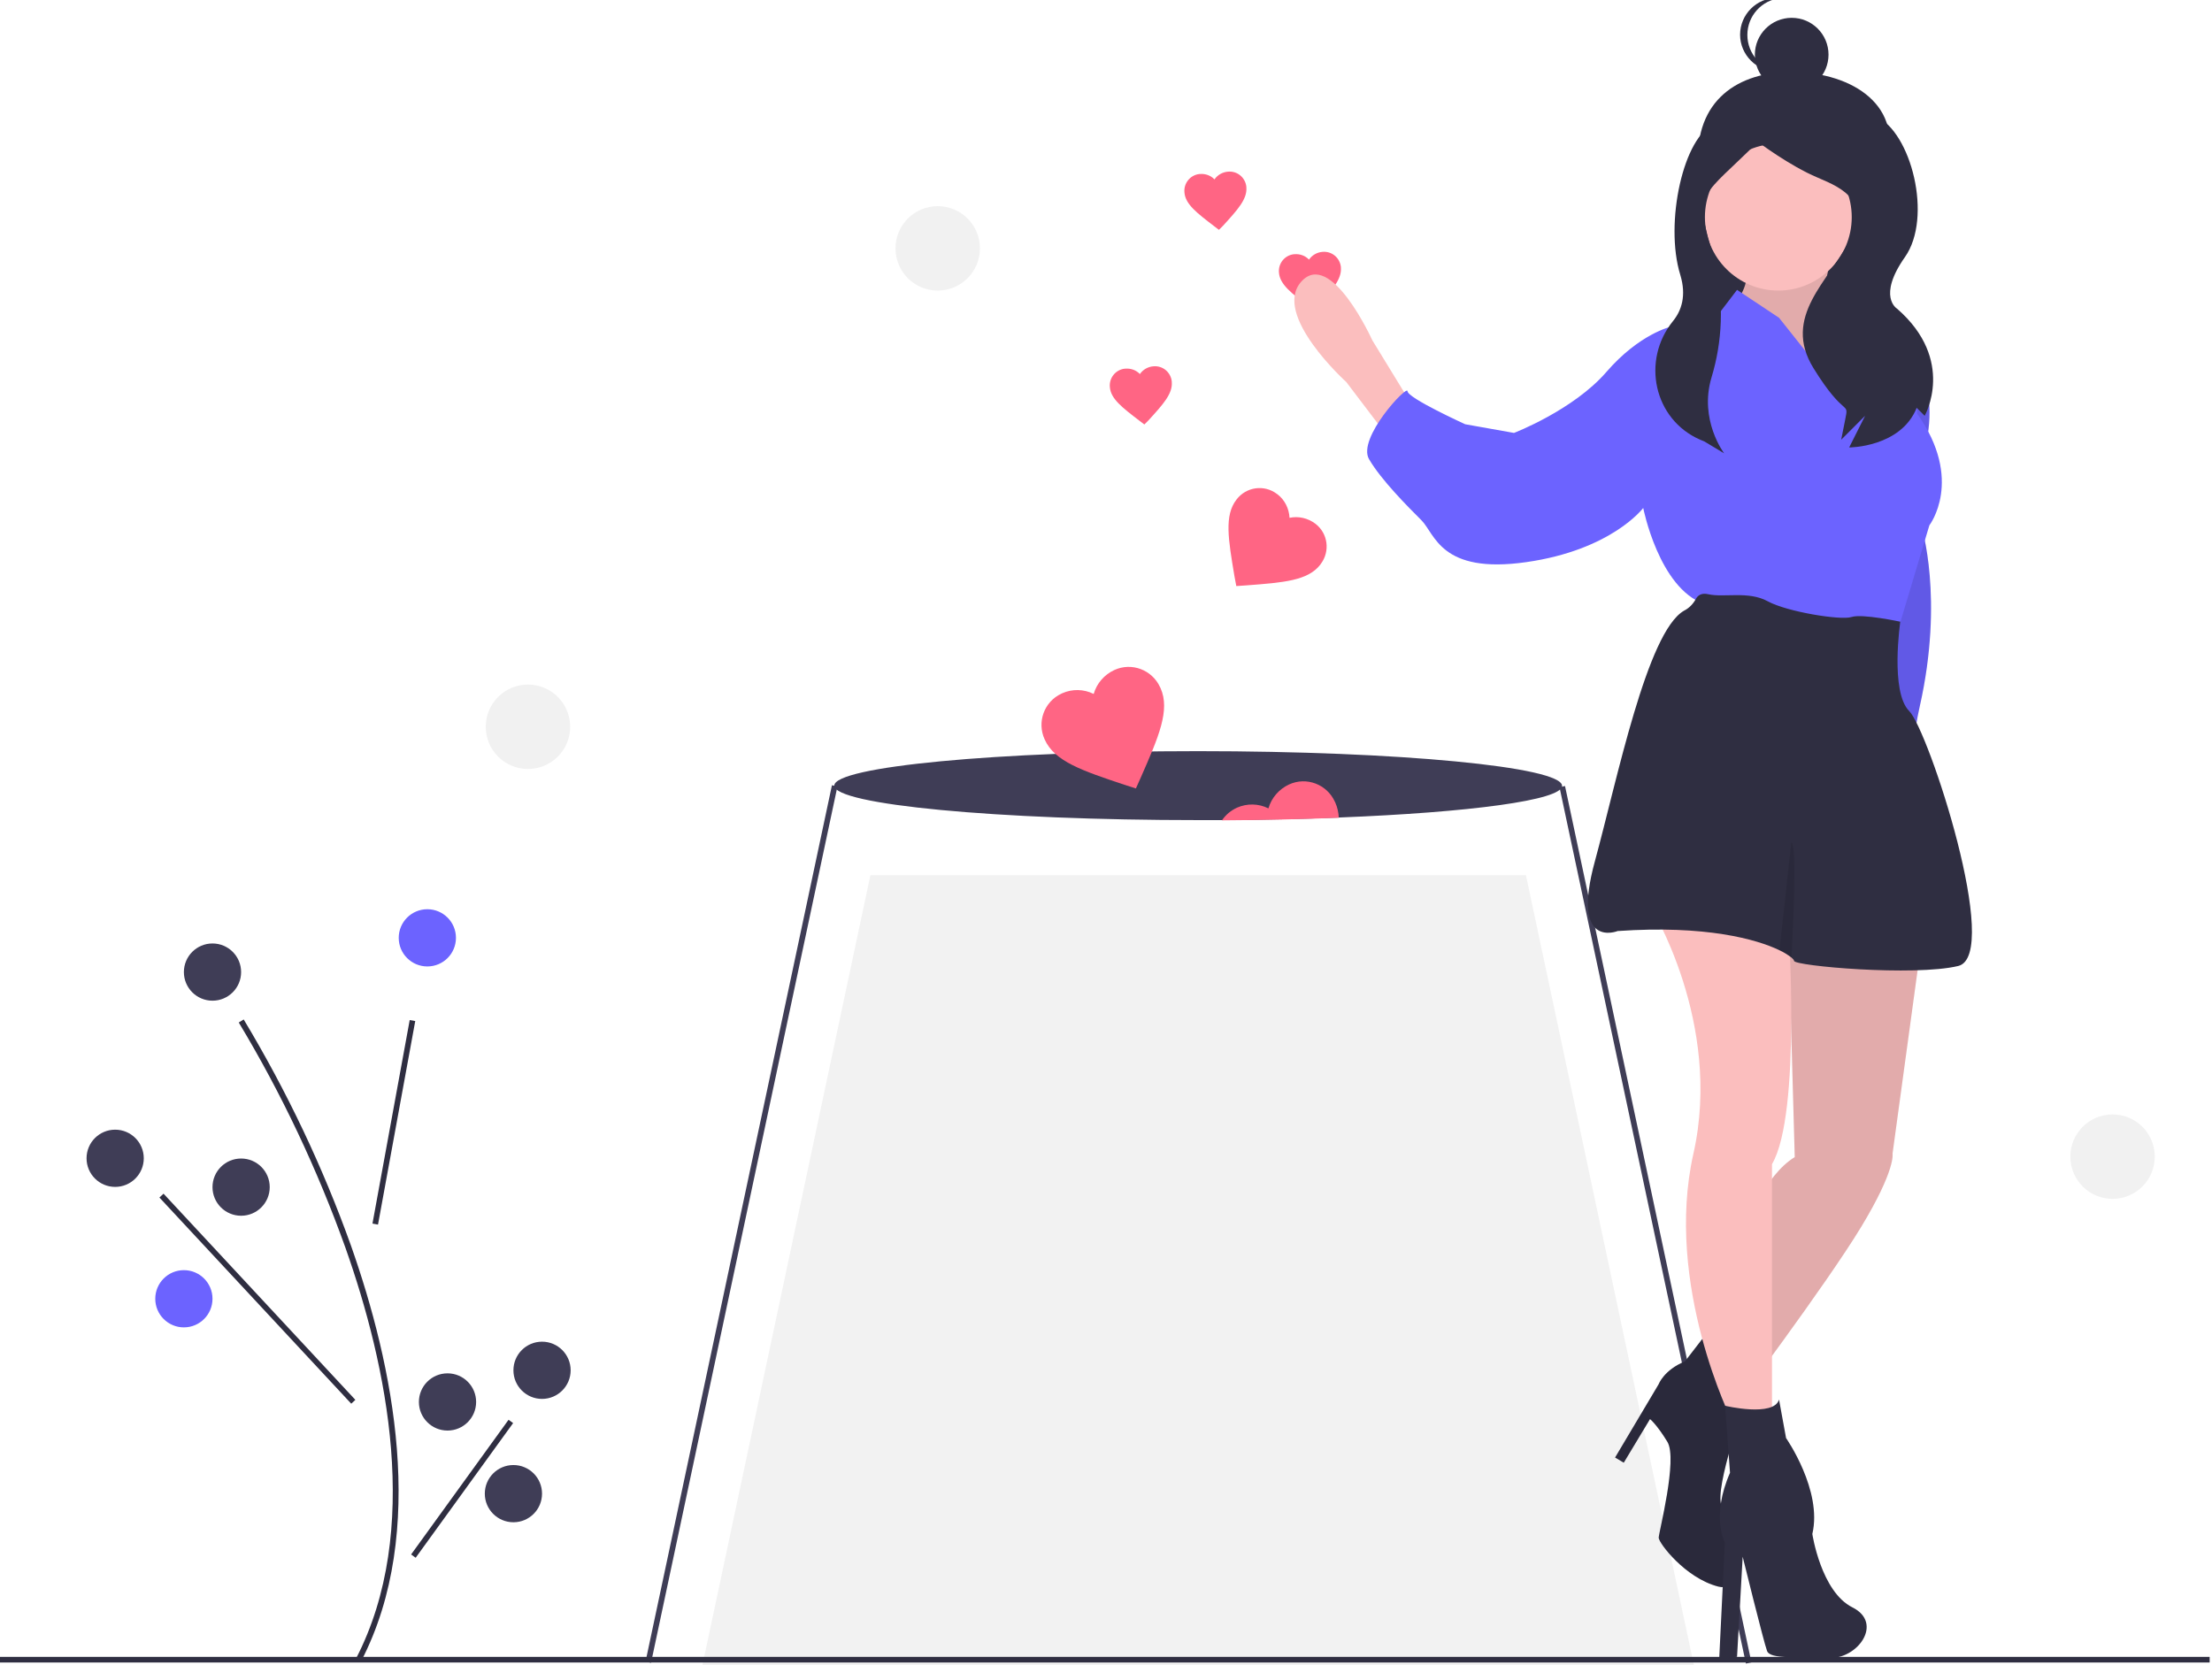 <?xml version="1.0" encoding="utf-8"?>
<!-- Generator: Adobe Illustrator 19.0.0, SVG Export Plug-In . SVG Version: 6.00 Build 0)  -->
<svg version="1.1" xmlns="http://www.w3.org/2000/svg" xmlns:xlink="http://www.w3.org/1999/xlink" x="0px" y="0px"
	 viewBox="174 -57.7 943.1 710" style="enable-background:new 174 -57.7 943.1 710;" xml:space="preserve">
<style type="text/css">
	.st0{fill:#F1F1F1;}
	.st1{fill:#F2F2F2;}
	.st2{fill:#3F3D56;}
	.st3{fill:#2F2E41;}
	.st4{fill:#FF6584;}
	.st5{fill:#6C63FF;}
	.st6{opacity:0.1;enable-background:new    ;}
	.st7{fill:#FBBEBE;}
</style>
<g id="A-1">
	<g id="背景2">
		<g>
			<circle class="st0" cx="1074.7" cy="435.5" r="18"/>
			<circle class="st0" cx="573.8" cy="48.2" r="18"/>
			<circle class="st0" cx="399.1" cy="252.2" r="18"/>
		</g>
	</g>
</g>
<g id="A-2-1-1">
	<g id="_x31_23">
		<g>
			<g>
				<g>
					<polygon class="st1" points="824.6,315.5 545.1,315.5 473.5,652.3 896.2,652.3 					"/>
					<path class="st2" d="M840,277.4c0,6.1-39.3,11.3-95.2,13.5c-15.5,0.6-32.3,1-49.8,1.1c-3.4,0-6.7,0-10.2,0
						c-85.7,0-155.1-6.6-155.1-14.7s69.5-14.7,155.1-14.7S840,269.3,840,277.4z"/>
					
						<rect x="299" y="463.1" transform="matrix(-0.208 0.978 -0.978 -0.208 1046.157 81.534)" class="st2" width="382.1" height="2.4"/>
					
						<rect x="878.5" y="273.3" transform="matrix(-0.978 0.208 -0.208 -0.978 1836.748 735.717)" class="st2" width="2.4" height="382.1"/>
					<rect x="173" y="648.8" class="st3" width="943.1" height="2.4"/>
					<path class="st4" d="M658.3,278.5l-5-1.6c-17.9-6-29.7-9.9-33.9-19.3c-3.4-7.4-0.2-16.1,7.1-19.5c0.1-0.1,0.3-0.1,0.4-0.2
						c4.3-1.9,9.2-1.8,13.4,0.3c1.3-4.5,4.5-8.2,8.8-10.2c7.4-3.4,16.1-0.1,19.5,7.3c0.1,0.1,0.1,0.3,0.2,0.4
						c4.2,9.4-0.8,20.8-8.4,38.1L658.3,278.5z"/>
					<path class="st4" d="M744.8,291c-15.5,0.6-32.3,1-49.8,1.1c1.6-2.4,3.8-4.2,6.4-5.4c4.3-1.9,9.2-1.8,13.4,0.3
						c1.3-4.5,4.5-8.2,8.8-10.2c7.4-3.4,16.1-0.1,19.5,7.3c0.1,0.1,0.1,0.3,0.2,0.4C744.2,286.5,744.7,288.7,744.8,291z"/>
					<path class="st4" d="M661.9,123.3l-2.1-1.6c-7.3-5.6-12.2-9.3-12.6-14.3c-0.4-4,2.5-7.5,6.4-7.9c0.1,0,0.1,0,0.2,0
						c2.3-0.2,4.6,0.6,6.2,2.3c1.3-1.9,3.4-3.1,5.7-3.3c4-0.4,7.5,2.5,7.9,6.5c0,0.1,0,0.1,0,0.2c0.4,5-3.7,9.5-9.9,16.3
						L661.9,123.3z"/>
					<path class="st4" d="M693.7,40.3l-2.1-1.6c-7.3-5.6-12.2-9.3-12.6-14.3c-0.4-4,2.5-7.5,6.4-7.9c0.1,0,0.1,0,0.2,0
						c2.3-0.2,4.6,0.6,6.2,2.3c1.3-1.9,3.4-3.1,5.7-3.3c4-0.4,7.5,2.5,7.9,6.5c0,0.1,0,0.1,0,0.2c0.4,5-3.7,9.5-9.9,16.3L693.7,40.3
						z"/>
					<path class="st4" d="M701.1,192.2l-0.8-4.3c-2.6-15.6-4.4-25.8,0.9-32.6c4.1-5.4,11.8-6.5,17.2-2.4c0.1,0.1,0.2,0.1,0.3,0.2
						c3.1,2.4,4.9,6.1,5.1,10c3.8-0.8,7.8,0.1,11,2.5c5.4,4.1,6.4,11.8,2.3,17.2c-0.1,0.1-0.1,0.2-0.2,0.3
						c-5.3,6.8-15.6,7.6-31.4,8.8L701.1,192.2z"/>
					<path class="st3" d="M328,650.6l-2.2-1.1c28.2-54.5,13.1-125.3-4.5-175.1c-12-33.5-27.2-65.7-45.5-96.1l2.1-1.3
						c18.4,30.6,33.8,63,45.8,96.6C341.4,523.8,356.6,595.3,328,650.6z"/>
					
						<rect x="298" y="419.7" transform="matrix(-0.18 0.984 -0.984 -0.18 817.668 159.998)" class="st3" width="88.2" height="2.4"/>
					
						<rect x="282.4" y="436" transform="matrix(-0.732 0.681 -0.681 -0.732 829.143 666.043)" class="st3" width="2.4" height="120.1"/>
					
						<rect x="335.5" y="576.2" transform="matrix(-0.586 0.81 -0.81 -0.586 1056.096 615.003)" class="st3" width="70.9" height="2.4"/>
					<circle class="st5" cx="356.2" cy="342.2" r="12.2"/>
					<circle class="st2" cx="223.1" cy="436.2" r="12.2"/>
					<circle class="st2" cx="276.8" cy="448.5" r="12.2"/>
					<circle class="st5" cx="252.4" cy="496.1" r="12.2"/>
					<circle class="st2" cx="405.1" cy="526.6" r="12.2"/>
					<circle class="st2" cx="364.8" cy="540.1" r="12.2"/>
					<circle class="st2" cx="392.9" cy="579.2" r="12.2"/>
					<circle class="st2" cx="264.6" cy="356.8" r="12.2"/>
					<path class="st4" d="M734,74.5l-2.1-1.6c-7.3-5.6-12.2-9.3-12.6-14.3c-0.4-4,2.5-7.5,6.4-7.9c0.1,0,0.1,0,0.2,0
						c2.3-0.2,4.6,0.6,6.2,2.3c1.3-1.9,3.4-3.1,5.7-3.3c4-0.4,7.5,2.5,7.9,6.5c0,0.1,0,0.1,0,0.2c0.4,5-3.7,9.5-9.9,16.3L734,74.5z"
						/>
				</g>
			</g>
		</g>
	</g>
</g>
<g id="A-3-2-1">
	<g id="生活方式2">
		<g>
			<g>
				<g>
					<path class="st3" d="M977.8,12.9c-7.1,20.9-17.9,39.9-39.9,39.9S899.2,34.9,898,12.9c-1.6-28.1,17.4-40,39.9-39.9
						C964.5-26.9,986.2-11.9,977.8,12.9z"/>
					<rect x="898" y="9.7" class="st3" width="78.7" height="99.7"/>
					<path class="st5" d="M979.1,84.1h6.7c0,0,16.4,20.8,8.9,49.1s-1.5,33.5-1.5,33.5s9.7,30.6-0.7,76.8s9.7,58.7,9.7,58.7
						L983.6,265l-10.4-98.2L979.1,84.1z"/>
					<path class="st6" d="M979.1,84.1h6.7c0,0,16.4,20.8,8.9,49.1s-1.5,33.5-1.5,33.5s9.7,30.6-0.7,76.8s9.7,58.7,9.7,58.7
						L983.6,265l-10.4-98.2L979.1,84.1z"/>
					<path class="st7" d="M955.6,48c0,0-6,23.8-3,23.8S966,84.5,966,84.5l6.7,24.6l-5.2,17.9l-17.9-3.7l-22.3-24.6l-6.7-6.7l-6-21.6
						c0,0,7.4-8.9,2.2-16.4S955.6,48,955.6,48z"/>
					<path class="st6" d="M955.6,48c0,0-6,23.8-3,23.8S966,84.5,966,84.5l6.7,24.6l-5.2,17.9l-17.9-3.7l-22.3-24.6l-6.7-6.7l-6-21.6
						c0,0,7.4-8.9,2.2-16.4S955.6,48,955.6,48z"/>
					<path class="st7" d="M775.5,114.2l-16.4-26.8c0,0-17.7-39.1-30.3-25s19.2,42.8,19.2,42.8l16.4,21.6L775.5,114.2z"/>
					<path class="st7" d="M992.8,347.1l-11.9,87.1c0,0,1.5,6.7-13.4,31.3s-55.1,78.1-55.1,78.1l-11.9-22.3c0,0,14.1-70.7,38.7-85.6
						l-3-107.2L992.8,347.1z"/>
					<path class="st6" d="M992.8,347.1l-11.9,87.1c0,0,1.5,6.7-13.4,31.3s-55.1,78.1-55.1,78.1l-11.9-22.3c0,0,14.1-70.7,38.7-85.6
						l-3-107.2L992.8,347.1z"/>
					<path class="st3" d="M900.5,512.3l16.4,31.3c0,0-13.4,38-8.2,41.7s11.9,37.2-2.2,33.5s-25.3-18.6-25.3-20.8s8.2-33.5,3.7-40.9
						s-7.4-9.7-7.4-9.7L866.3,566l-3.7-2.2l18.6-31.3c0,0,2.2-6,11.2-9.7L900.5,512.3z"/>
					<path class="st6" d="M900.5,512.3l16.4,31.3c0,0-13.4,38-8.2,41.7s11.9,37.2-2.2,33.5s-25.3-18.6-25.3-20.8s8.2-33.5,3.7-40.9
						s-7.4-9.7-7.4-9.7L866.3,566l-3.7-2.2l18.6-31.3c0,0,2.2-6,11.2-9.7L900.5,512.3z"/>
					<path class="st7" d="M936.4,334.8c0,0,5.8,82.3-6.9,103.9v107.2l-17.1,2.2c0,0-29-58-16.4-113.9s-18.5-105.7-18.5-105.7
						L936.4,334.8z"/>
					<circle class="st7" cx="932.2" cy="34.9" r="31.3"/>
					<path class="st5" d="M963.8,117.2l-31.3-39.4l-17.9-11.9l-7.4,9.7l-20.8,6c0,0-13.4,3-27.5,19.3s-39.4,26-39.4,26l-20.8-3.7
						c0,0-24.6-11.2-24.6-14.1s-21.6,20.1-16.4,29s16.4,20.1,22.3,26s8.2,23.1,44.7,17.9s49.9-23.1,49.9-23.1s6.7,34.2,26,40.9
						s82.6,11.2,82.6,11.2l13.4-44.7c0,0,14.9-19.3-5.2-47.6c0,0-0.4-15.8-2.5-26.3c-0.8-4.1-1.9-7.4-3.4-8.6
						c-5.2-4.5-32.7-11.9-32.7-11.9s4.5,14.9,6.7,15.6S966.8,113.4,963.8,117.2z"/>
					<path class="st3" d="M863.7,339.3c37.5-2.6,59.3,3.5,69,8.2c1.8,0.8,3.5,1.9,5.1,3.1c0.7,0.6,1.1,1.1,1.1,1.4
						c0,2.2,51.3,6.7,70,2.2S996.2,253.7,988,245.5s-3.8-38.1-3.8-38.1s-16.3-3.5-20.8-2s-27.5-2.2-35.7-6.7s-18.6-1.5-25.3-3
						c-3-0.7-4.5,0.5-5.3,1.9c-1.2,2.2-2.9,4-5.1,5.1c-15.8,9.1-28.5,72-38,106.8C843.6,347.5,863.7,339.3,863.7,339.3z"/>
					<path class="st3" d="M932.5,539.1l3,16.4c0,0,15.6,22.3,11.2,40.9c0,0,3.7,24.6,17.1,31.3s2.2,22.3-10.4,21.6s-24.6,0.7-26-3
						S917,606.1,917,606.1l-2.4,42.7l-7.6,0.7l2.4-49.4c0,0-6-11.2,2.2-29.8l-2.1-28.6C909.6,541.8,930.3,546.6,932.5,539.1z"/>
					<path class="st6" d="M932.7,347.5c1.8,0.8,3.5,1.9,5.1,3.1c0.4-7,2.7-49.6-0.1-48.9L932.7,347.5z"/>
					<path class="st3" d="M919.2-8.1c0,0-0.3-1.9-13.9,3.1s-21.7,42.5-14.9,64.5c2.7,8.9,0.5,15.3-3.1,19.7
						c-13.6,16.8-8.2,42,11.6,50.6c0.6,0.2,1.1,0.5,1.7,0.7l8.5,5.1c0,0-10.8-14.2-5.4-32.3c4.7-15.5,5.3-31.9,1.7-47.7
						c-0.6-2.7-1.3-5.4-2.1-8.2c-6.8-23.7-3.5-21,20.2-44.6c0,0,13.5,10.2,25.4,15.2s22,10.2,13.5,27.1s-28.8,32.2-15.2,54.2
						s15.2,13.5,13.5,22l0,0l-1.7,8.5l10.2-10.2l-6.8,13.5c0,0,22,0,28.8-16.9l3.4,3.4c0,0,13.5-23.7-11.8-45.7c0,0-8.5-5.1,3.4-22
						s2.7-53.3-12.5-60.1S919.2-8.1,919.2-8.1z"/>
					<circle class="st3" cx="937.9" cy="-34.4" r="15.7"/>
					<path class="st3" d="M919-42.8c0-8.1,6.1-14.9,14.2-15.7c-0.5-0.1-1-0.1-1.6-0.1c-8.7,0-15.7,7.1-15.7,15.7s7.1,15.7,15.7,15.7
						c0.5,0,1.1,0,1.6-0.1C925.1-27.9,919-34.7,919-42.8z"/>
				</g>
			</g>
		</g>
	</g>
</g>
</svg>
